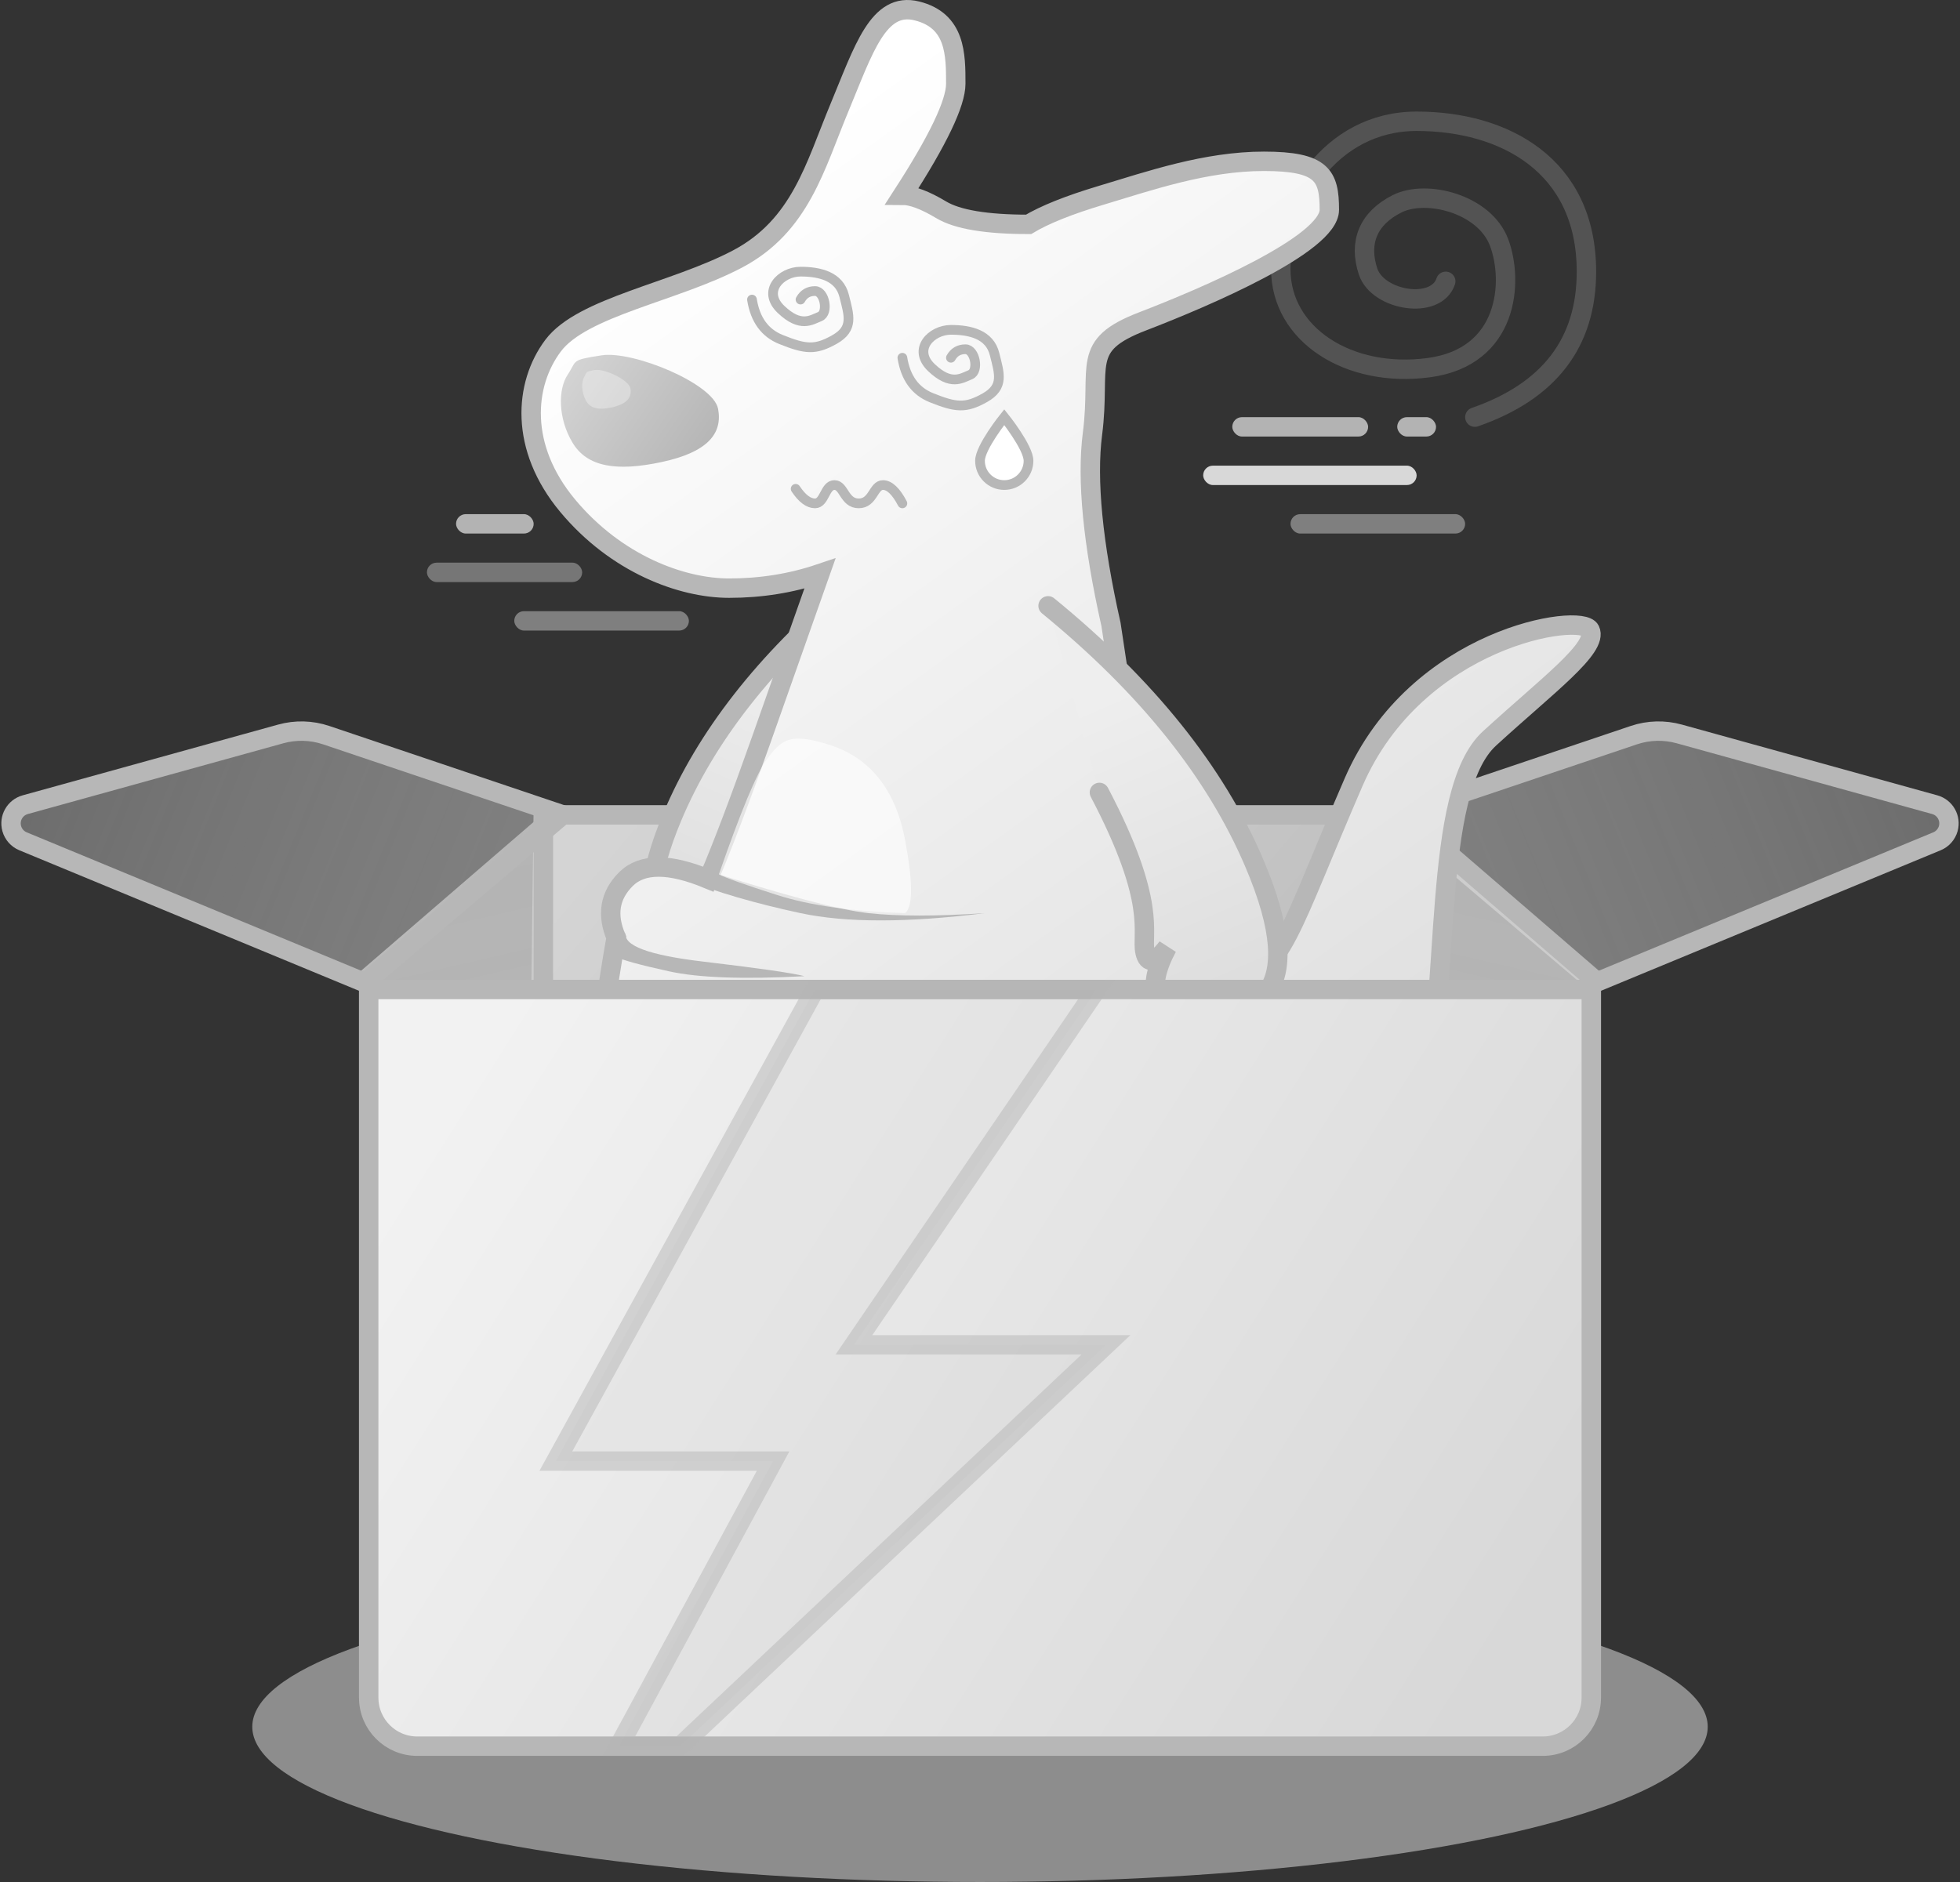 <?xml version="1.0" encoding="UTF-8"?>
<svg width="202px" height="194px" viewBox="0 0 202 194" version="1.1" xmlns="http://www.w3.org/2000/svg" xmlns:xlink="http://www.w3.org/1999/xlink">
    <rect x="0" y="0" width="202" height="194" fill="#333333" stroke="none"/>
    <!-- Generator: Sketch 61 (89581) - https://sketch.com -->
    <title>页面 1</title>
    <desc>Created with Sketch.</desc>
    <defs>
        <linearGradient x1="0%" y1="14.828%" x2="100%" y2="85.172%" id="linearGradient-1">
            <stop stop-color="#D4D4D4" offset="0%"></stop>
            <stop stop-color="#B4B4B4" offset="100%"></stop>
        </linearGradient>
        <linearGradient x1="0%" y1="40.706%" x2="100%" y2="59.294%" id="linearGradient-2">
            <stop stop-color="#D4D4D4" stop-opacity="0.6" offset="0%"></stop>
            <stop stop-color="#B4B4B4" offset="100%"></stop>
        </linearGradient>
        <linearGradient x1="47.637%" y1="0%" x2="52.363%" y2="100%" id="linearGradient-3">
            <stop stop-color="#D4D4D4" stop-opacity="0.8" offset="0%"></stop>
            <stop stop-color="#B4B4B4" offset="100%"></stop>
        </linearGradient>
        <linearGradient x1="44.066%" y1="20.775%" x2="50%" y2="100%" id="linearGradient-4">
            <stop stop-color="#EEEEEE" offset="0%"></stop>
            <stop stop-color="#DCDCDC" offset="100%"></stop>
        </linearGradient>
        <linearGradient x1="27.844%" y1="7.658%" x2="77.558%" y2="100%" id="linearGradient-5">
            <stop stop-color="#FFFFFF" offset="0%"></stop>
            <stop stop-color="#D8D8D8" offset="100%"></stop>
        </linearGradient>
        <linearGradient x1="0%" y1="24.923%" x2="100%" y2="75.077%" id="linearGradient-6">
            <stop stop-color="#D4D4D4" offset="0%"></stop>
            <stop stop-color="#B4B4B4" offset="100%"></stop>
        </linearGradient>
        <linearGradient x1="43.679%" y1="20.775%" x2="50%" y2="100%" id="linearGradient-7">
            <stop stop-color="#EEEEEE" offset="0%"></stop>
            <stop stop-color="#DCDCDC" offset="100%"></stop>
        </linearGradient>
        <linearGradient x1="50%" y1="0%" x2="50%" y2="100%" id="linearGradient-8">
            <stop stop-color="#EEEEEE" stop-opacity="0" offset="0%"></stop>
            <stop stop-color="#BFBFBF" offset="100%"></stop>
        </linearGradient>
        <linearGradient x1="0%" y1="30.469%" x2="100%" y2="69.531%" id="linearGradient-9">
            <stop stop-color="#F2F2F2" offset="0%"></stop>
            <stop stop-color="#D8D8D8" offset="100%"></stop>
        </linearGradient>
    </defs>
    <g id="页面-1" stroke="none" stroke-width="1" fill="none" fill-rule="evenodd">
        <g id="【视觉稿】【S】-商家端PC-商品魔方一期(共87页)-闪购赋能与B端产品设计组-辛雪-2020_05_14" transform="translate(-2448, -6510)"></g>
        <g id="6-2" transform="translate(-714, -309)">
            <g id="Group-25" transform="translate(695, 283)">
                <g id="Group-15">
                    <ellipse id="Oval" fill="#E8E8E8" opacity="0.5" cx="120" cy="204" rx="75" ry="16"></ellipse>
                    <g id="Group-6" transform="translate(16, 27)">
                        <path d="M58.987,83 L58.013,159 L149,159 L149,83 L58.987,83 Z" id="Rectangle" stroke="#B7B7B7" stroke-width="2" fill="url(#linearGradient-1)"></path>
                        <path d="M208,83 L183.626,74.784 C182.11,74.273 180.476,74.228 178.935,74.655 L152.604,81.948 C151.539,82.243 150.916,83.345 151.21,84.409 C151.375,85.003 151.804,85.488 152.373,85.723 L187.6,100.3 L187.6,100.3 L208,83 Z" id="Rectangle" stroke="#B7B7B7" stroke-width="2" fill-opacity="0.6" fill="url(#linearGradient-2)" transform="translate(177.5, 87.15) scale(-1, 1) translate(-177.5, -87.15) "></path>
                        <path d="M149,99.708 L149,171.817 L167,156.292 L167,84.183 L149,99.708 Z" id="Rectangle" stroke="#B7B7B7" stroke-width="2" fill="url(#linearGradient-3)" transform="translate(158, 128) scale(-1, 1) translate(-158, -128) "></path>
                        <g id="Group-23" transform="translate(47, 11.5)">
                            <rect id="Rectangle" fill="#D8D8D8" opacity="0.775" x="83" y="30.5" width="14" height="2" rx="1"></rect>
                            <rect id="Rectangle" fill="#D8D8D8" x="80" y="35.5" width="22" height="2" rx="1"></rect>
                            <rect id="Rectangle" fill="#D8D8D8" opacity="0.458" x="89" y="40.5" width="18" height="2" rx="1"></rect>
                            <rect id="Rectangle" fill="#D8D8D8" opacity="0.775" x="3" y="40.5" width="8" height="2" rx="1"></rect>
                            <rect id="Rectangle" fill="#D8D8D8" opacity="0.409" x="0" y="45.5" width="16" height="2" rx="1"></rect>
                            <rect id="Rectangle" fill="#D8D8D8" opacity="0.458" x="9" y="50.5" width="18" height="2" rx="1"></rect>
                            <rect id="Rectangle" fill="#D8D8D8" opacity="0.775" x="100" y="30.5" width="4" height="2" rx="1"></rect>
                            <path d="M108,30.5 C115.667,27.835 119.5,22.836 119.5,15.501 C119.5,4.5 111,-5.68434189e-14 102,-5.68434189e-14 C93,-5.68434189e-14 88,8.5 88,15.25 C88,22 95,26.5 103.25,25.399 C111.5,24.297 112,16.5 110.5,12.5 C109,8.5 103,7 100,8.5 C97,10 96,12.503 97,15.501 C98,18.5 104,19.5 105,16.5" id="Path-24" stroke="#B7B7B7" stroke-width="2" opacity="0.249" stroke-linecap="round"></path>
                        </g>
                        <g id="Group-14" transform="translate(49.741, 0)">
                            <g id="Group-13" transform="translate(8, 0)">
                                <path d="M15.221,57.984 C22.221,66.984 26.554,75.867 28.221,84.634 C30.721,97.784 25.221,98.484 20.221,96.946 C16.888,95.92 16.554,93.766 19.221,90.484 C17.888,91.649 17.221,91.649 17.221,90.484 C17.221,88.737 19.221,86.484 16.221,75.484" id="Path-23" stroke="#B7B7B7" stroke-width="2" fill="url(#linearGradient-4)" stroke-linecap="round" transform="translate(22.032, 77.756) scale(-1, 1) rotate(-12) translate(-22.032, -77.756) "></path>
                                <path d="M38.262,19.128 C41.928,13.461 43.762,9.628 43.762,7.628 C43.762,4.628 43.762,1.128 39.762,0.128 C35.762,-0.872 34.262,4.124 31.762,10.126 C29.262,16.128 27.762,22.276 21.262,25.702 C14.762,29.128 5.262,30.628 2.262,34.628 C-0.738,38.628 -1.238,45.128 3.762,51.128 C8.762,57.128 15.487,59.628 20.407,59.628 C23.687,59.628 26.805,59.128 29.762,58.128 C27.999,63.128 25.999,68.795 23.762,75.128 C21.525,81.461 19.692,86.295 18.262,89.628 C14.262,87.961 11.428,87.961 9.762,89.628 C8.095,91.295 7.762,93.295 8.762,95.628 C7.762,101.295 7.262,105.295 7.262,107.628 C7.262,111.128 3.762,114.128 3.762,122.628 C3.762,128.295 5.428,132.128 8.762,134.128 C5.428,134.795 3.262,136.295 2.262,138.628 C0.762,142.128 0.262,144.128 3.762,145.128 C7.262,146.128 26.762,145.128 29.762,145.128 C32.762,145.128 35.262,144.628 35.262,141.628 C35.262,139.628 35.262,138.128 35.262,137.128 L42.262,137.128 C38.928,138.795 37.262,140.295 37.262,141.628 C37.262,143.628 33.762,147.128 39.762,147.128 C45.762,147.128 64.762,147.128 67.262,147.128 C69.762,147.128 72.762,146.628 72.762,145.128 C72.762,144.128 72.262,142.961 71.262,141.628 C72.262,137.961 73.262,135.461 74.262,134.128 C75.262,132.795 76.095,131.795 76.762,131.128 C84.98,127.795 90.034,121.961 91.925,113.628 C94.762,101.128 92.762,80.628 98.762,75.128 C104.762,69.628 110.003,65.772 109.133,63.95 C108.262,62.128 91.262,64.628 84.762,79.628 C78.262,94.628 77.262,99.628 72.762,99.628 C68.262,99.628 66.003,91.128 64.262,86.628 C63.101,83.628 61.601,75.879 59.762,63.38 C57.88,55.001 57.243,48.448 57.851,43.72 C58.762,36.628 56.505,34.628 63.013,32.128 C69.521,29.628 82.262,24.163 82.262,20.628 C82.262,17.093 81.521,15.628 75.521,15.628 C69.521,15.628 63.762,17.628 58.762,19.128 C55.428,20.128 52.928,21.128 51.262,22.128 C46.928,22.128 43.928,21.628 42.262,20.628 C40.595,19.628 39.262,19.128 38.262,19.128 Z" id="Path-8" stroke="#B7B7B7" stroke-width="2" fill="url(#linearGradient-5)"></path>
                                <path d="M7.262,35.628 C10.503,35.128 18.762,38.536 19.262,41.128 C19.762,43.72 18.141,45.628 13.451,46.628 C8.762,47.628 5.762,47.128 4.262,44.628 C2.762,42.128 2.762,39.128 3.762,37.628 C4.762,36.128 4.021,36.128 7.262,35.628 Z" id="Path-16" fill="url(#linearGradient-6)"></path>
                                <path d="M6.55,37.145 C7.546,36.972 10.082,38.154 10.235,39.053 C10.389,39.952 9.891,40.614 8.451,40.961 C7.011,41.308 6.09,41.134 5.629,40.267 C5.169,39.4 5.169,38.359 5.476,37.839 C5.783,37.319 5.555,37.319 6.55,37.145 Z" id="Path-16" fill="#FFFFFF" opacity="0.323"></path>
                                <path d="M57.778,59.294 C65.999,69.536 71.089,79.645 73.046,89.622 C75.982,104.586 69.523,105.383 63.651,103.632 C59.736,102.465 59.344,100.014 62.476,96.279 C60.91,97.604 60.127,97.604 60.127,96.279 C60.127,94.291 62.476,91.727 58.953,79.209" id="Path-23" stroke="#B7B7B7" stroke-width="2" fill="url(#linearGradient-7)" stroke-linecap="round" transform="translate(65.778, 81.794) rotate(-12) translate(-65.778, -81.794) "></path>
                            </g>
                            <path d="M35.762,29.88 C36.091,29.294 36.59,29.001 37.259,29.001 C38.262,29.001 38.674,31.258 37.759,31.63 C36.844,32.001 35.759,32.799 33.759,30.9 C31.759,29.001 33.765,27.001 35.762,27.001 C37.759,27.001 39.759,27.487 40.259,29.5 C40.759,31.513 41.259,32.872 39.259,34 C37.259,35.128 36.262,35 33.759,34 C32.09,33.333 31.09,31.96 30.759,29.88" id="Path-21" stroke="#B7B7B7" stroke-linecap="round"></path>
                            <path d="M51.262,35.878 C51.591,35.293 52.09,35 52.759,35 C53.762,35 54.174,37.256 53.259,37.628 C52.344,38 51.259,38.797 49.259,36.899 C47.259,35 49.265,33 51.262,33 C53.259,33 55.259,33.485 55.759,35.499 C56.259,37.512 56.759,38.87 54.759,39.999 C52.759,41.127 51.762,40.999 49.259,39.999 C47.59,39.332 46.59,37.958 46.259,35.878" id="Path-21" stroke="#B7B7B7" stroke-linecap="round"></path>
                            <path d="M35.259,49.389 C35.926,50.389 36.592,50.889 37.259,50.889 C38.259,50.889 38.259,49 39.259,49 C40.259,49 40.259,50.889 41.759,50.889 C43.259,50.889 43.259,49 44.259,49 C44.926,49 45.592,49.63 46.259,50.889" id="Path-22" stroke="#B7B7B7" stroke-linecap="round"></path>
                            <path d="M56.759,49 C58.14,49 59.259,47.881 59.259,46.5 C59.259,45.119 56.759,42 56.759,42 C56.759,42 54.259,45.119 54.259,46.5 C54.259,47.881 55.378,49 56.759,49 Z" id="Oval" stroke="#B7B7B7" fill="#FFFFFF"></path>
                            <path d="M25.762,88.628 C34.095,91.295 39.762,92.795 42.762,93.128 C45.762,93.461 49.762,93.461 54.762,93.128 C46.762,94.128 40.428,94.128 35.762,93.128 C31.095,92.128 27.095,90.961 23.762,89.628 L25.762,88.628 Z" id="Path-9" fill="#B7B7B7"></path>
                            <path d="M17.762,95.128 C17.428,96.461 20.095,97.461 25.762,98.128 C31.428,98.795 34.899,99.295 36.173,99.628 C29.899,99.961 25.247,99.795 22.217,99.128 C19.188,98.461 17.369,97.961 16.762,97.628 L17.762,95.128 Z" id="Path-12" fill="#B7B7B7"></path>
                            <path d="M42.762,136.628 C34.428,136.628 27.595,133.795 22.262,128.128 C16.928,122.461 15.095,113.961 16.762,102.628 L54.762,106.628 C49.095,110.295 45.928,114.295 45.262,118.628 C44.595,122.961 46.512,128.961 51.012,136.628 L42.762,136.628 Z" id="Path-13" fill="url(#linearGradient-8)"></path>
                            <path d="M57.762,105.628 C49.428,110.295 45.595,115.961 46.262,122.628 C46.928,129.295 49.428,133.961 53.762,136.628 L49.262,136.628 C45.928,132.332 44.262,127.666 44.262,122.628 C44.262,115.072 46.262,113.128 49.262,110.128 C51.262,108.128 54.095,106.628 57.762,105.628 Z" id="Path-11" fill="#B7B7B7"></path>
                            <path d="M43.262,138.128 C36.595,137.461 30.762,135.295 25.762,131.628 C20.762,127.961 18.262,123.961 18.262,119.628 C19.262,123.961 22.262,127.628 27.262,130.628 C32.262,133.628 37.428,135.628 42.762,136.628 L43.262,138.128 Z" id="Path-14" fill="#B7B7B7"></path>
                            <path d="M27.349,89.128 C29.581,82.709 31.219,78.771 32.262,77.314 C33.827,75.128 34.762,74.628 38.262,75.628 C41.762,76.628 45.326,79.128 46.544,85.628 C47.356,89.961 47.356,92.461 46.544,93.128 C41.109,92.961 36.703,92.336 33.327,91.253 C29.95,90.17 27.957,89.461 27.349,89.128 Z" id="Path-17" fill="#FFFFFF" opacity="0.629"></path>
                        </g>
                        <path d="M41,99.708 L41,171.817 L59,156.292 L59,84.183 L41,99.708 Z" id="Rectangle" stroke="#B7B7B7" stroke-width="2" fill="url(#linearGradient-3)"></path>
                        <path d="M61,83 L36.626,74.784 C35.11,74.273 33.476,74.228 31.935,74.655 L5.604,81.948 C4.539,82.243 3.916,83.345 4.21,84.409 C4.375,85.003 4.804,85.488 5.373,85.723 L40.6,100.3 L40.6,100.3 L61,83 Z" id="Rectangle" stroke="#B7B7B7" stroke-width="2" fill-opacity="0.6" fill="url(#linearGradient-2)"></path>
                        <path d="M41,101 L41,174 C41,176.761 43.239,179 46,179 L162,179 C164.761,179 167,176.761 167,174 L167,101 L41,101 Z" id="Rectangle" stroke="#B7B7B7" stroke-width="2" fill="url(#linearGradient-9)"></path>
                        <path d="M116.007,101 L86.992,101 L60.29,149.612 L82.678,149.612 L66.781,179 L73.106,179 L116.982,137.628 L91.007,137.628 L116.007,101 Z" id="Path-3" stroke="#B7B7B7" stroke-width="2" fill-opacity="0.15" fill="#AAAAAA" opacity="0.5"></path>
                    </g>
                </g>
            </g>
        </g>
    </g>
</svg>